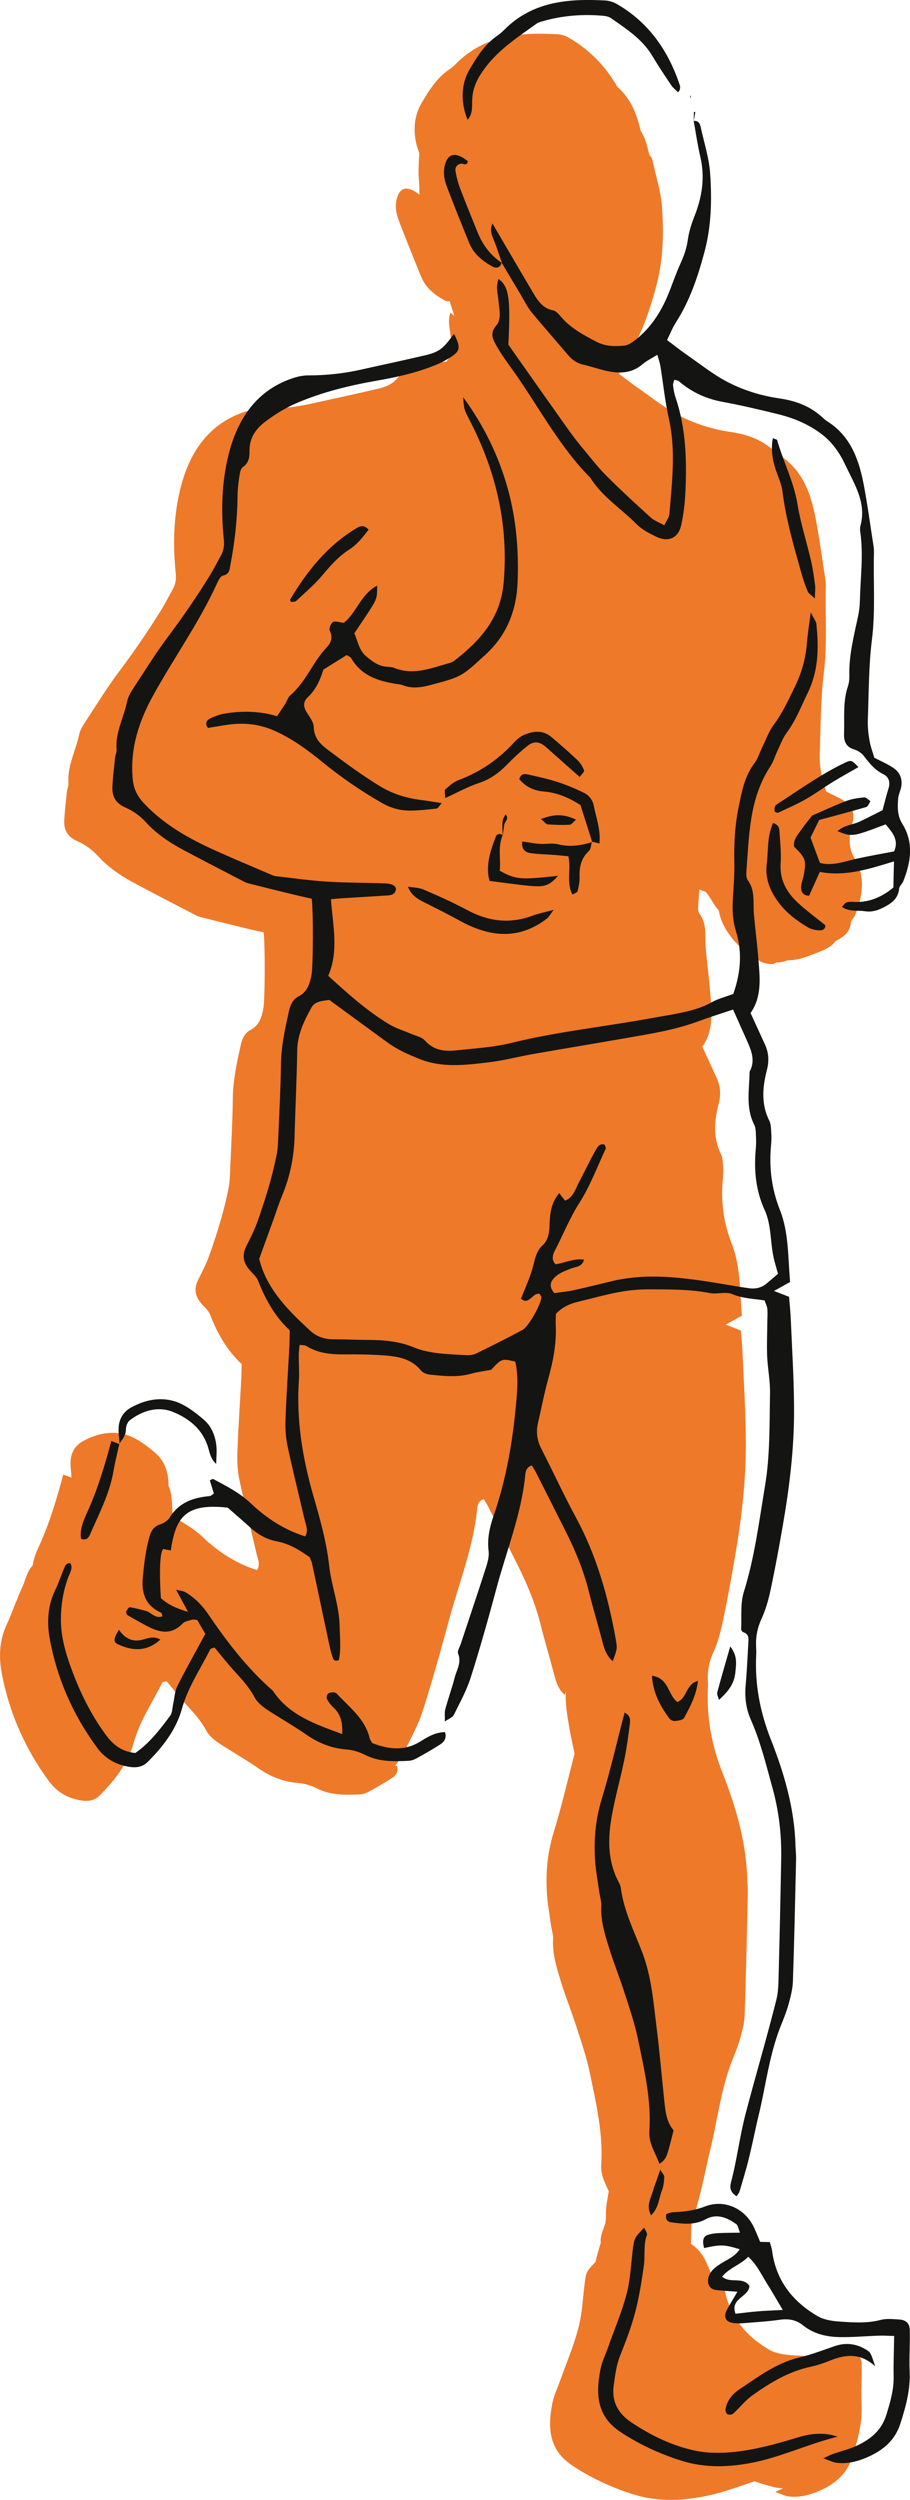 <svg version="1.1" id="图层_1" x="0px" y="0px" width="40.416px" height="111.01px" viewBox="0 0 40.416 111.01" enable-background="new 0 0 40.416 111.01" xml:space="preserve" xmlns:xml="http://www.w3.org/XML/1998/namespace" xmlns="http://www.w3.org/2000/svg" xmlns:xlink="http://www.w3.org/1999/xlink">
  <path fill="#EE7929" d="M38.269,104.96c0.015,0.613-0.031,1.229-0.004,1.84c0.037,0.815-0.172,1.568-0.42,2.333
	c-0.242,0.746-0.777,1.173-1.426,1.462c-0.438,0.194-0.928,0.329-1.43,0.256c-0.141-0.021-0.275-0.093-0.559-0.192
	c0.182-0.083,0.271-0.132,0.35-0.164c-0.184-0.004-0.367-0.032-0.535-0.084c-0.148-0.045-0.459-0.12-0.73-0.231
	c-0.795,0.276-1.582,0.562-2.408,0.706c-1.01,0.175-2.006,0.189-2.996-0.126c-0.764-0.242-1.492-0.559-2.187-0.96
	c-0.187-0.106-0.364-0.221-0.543-0.341c-1.028-0.699-1.062-1.71-0.84-2.781c0.065-0.326,0.222-0.635,0.332-0.953
	c0.278-0.779,0.604-1.547,0.815-2.345c0.164-0.616,0.193-1.271,0.271-1.907c0.069-0.572,0.065-0.59,0.49-1.029
	c0.063-0.291,0.149-0.575,0.235-0.859c-0.035-0.264,0.076-0.482,0.146-0.7c0.019-0.057,0.037-0.114,0.058-0.172
	c0.018-0.132,0.028-0.267,0.024-0.401c-0.004-0.344,0.071-0.673,0.125-1.004c-0.17-0.378-0.367-0.736-0.336-1.178
	c0.094-1.396-0.229-2.745-0.507-4.093c-0.143-0.688-0.375-1.358-0.59-2.028c-0.215-0.671-0.479-1.326-0.688-2
	c-0.188-0.613-0.386-1.229-0.353-1.888c0.013-0.209-0.063-0.422-0.092-0.634c-0.066-0.486-0.158-0.971-0.184-1.459
	c-0.051-0.891,0.031-1.762,0.295-2.631c0.352-1.152,0.629-2.328,0.936-3.525c-0.08-0.393-0.172-0.785-0.238-1.18
	c-0.086-0.521-0.186-1.056-0.147-1.578c-0.016,0.045-0.03,0.093-0.053,0.148c-0.281-0.246-0.377-0.556-0.463-0.881
	c-0.193-0.742-0.416-1.479-0.603-2.222c-0.231-0.931-0.596-1.806-1.022-2.659c-0.429-0.85-0.854-1.701-1.285-2.549
	c-0.065-0.131-0.146-0.256-0.22-0.379c-0.262,0.078-0.28,0.291-0.295,0.439c-0.174,1.727-0.823,3.333-1.268,4.989
	c-0.357,1.333-0.732,2.664-1.15,3.979c-0.184,0.58-0.482,1.125-0.754,1.674c-0.027,0.054-0.082,0.094-0.156,0.139
	c0,0.005,0,0.01-0.002,0.016c-0.072,0.213-0.162,0.443-0.326,0.604c0.031-0.001,0.061-0.005,0.094-0.005
	c0.086,0.303-0.07,0.453-0.248,0.566c-0.336,0.215-0.684,0.412-1.033,0.605c-0.104,0.057-0.23,0.096-0.35,0.102
	c-0.646,0.032-1.305,0.045-1.896-0.252c-0.283-0.144-0.57-0.23-0.869-0.254c-0.662-0.051-1.238-0.288-1.781-0.667
	c-0.58-0.401-1.199-0.745-1.785-1.138c-0.197-0.133-0.396-0.313-0.504-0.516c-0.237-0.442-0.566-0.799-0.898-1.164
	c-0.307-0.336-0.587-0.698-0.872-1.039c-0.087,0.033-0.174,0.039-0.193,0.078c-0.433,0.873-0.99,1.683-1.257,2.643
	c-0.26,0.938-0.849,1.691-1.53,2.369c-0.207,0.206-0.479,0.258-0.771,0.216c-0.607-0.086-1.103-0.363-1.468-0.858
	C1.104,77.64,0.39,76.017,0.068,74.24c-0.131-0.726-0.082-1.468,0.257-2.16c0.147-0.304,0.25-0.627,0.384-0.937
	c0.017-0.039,0.033-0.082,0.055-0.121c0.063-0.196,0.154-0.377,0.242-0.58c0.115-0.266,0.212-0.678,0.409-0.885
	c0.017-0.018,0.028-0.035,0.043-0.052c0.03-0.313,0.168-0.608,0.295-0.89c0.452-1,0.764-2.045,1.057-3.137
	c0.14,0.054,0.246,0.095,0.354,0.136c0.001-0.003,0.001-0.005,0.002-0.009c0.003-0.004,0.007-0.01,0.01-0.015
	c-0.017-0.263-0.065-0.53-0.034-0.786C3.179,64.466,3.36,64.178,3.676,64c0.613-0.343,1.295-0.481,1.947-0.281
	c0.471,0.146,0.904,0.486,1.29,0.814c0.353,0.301,0.528,0.747,0.564,1.221c0.005,0.072,0.003,0.147,0.002,0.222
	c0.172,0.336,0.155,0.784,0.179,1.155c0.005,0.065,0.01,0.144,0.014,0.226c0.472,0.254,0.932,0.52,1.338,0.904
	c0.683,0.652,1.482,1.174,2.408,1.459c0.152-0.258,0.033-0.49-0.023-0.724c-0.258-1.104-0.533-2.207-0.77-3.318
	c-0.08-0.385-0.096-0.793-0.082-1.188c0.039-1.075,0.113-2.147,0.17-3.222c0.012-0.213,0.012-0.429,0.018-0.699
	c-0.639-0.59-1.078-1.354-1.402-2.196c-0.072-0.185-0.252-0.329-0.386-0.487C8.64,57.526,8.611,57.202,8.815,56.8
	c0.181-0.353,0.36-0.71,0.493-1.084c0.344-0.981,0.654-1.974,0.852-2.998c0.039-0.21,0.049-0.427,0.057-0.642
	c0.045-1.105,0.111-2.21,0.123-3.316c0.01-0.808,0.182-1.583,0.355-2.362c0.063-0.286,0.178-0.533,0.439-0.668
	c0.375-0.192,0.475-0.542,0.555-0.901c0.086-0.381,0.088-2.943,0.018-3.428c-0.283-0.064-0.578-0.127-0.871-0.199
	c-0.656-0.16-1.311-0.322-1.963-0.488c-0.088-0.022-0.171-0.069-0.252-0.111c-0.871-0.453-1.743-0.9-2.608-1.363
	c-0.625-0.333-1.207-0.719-1.691-1.256c-0.239-0.265-0.562-0.49-0.89-0.632c-0.443-0.192-0.6-0.503-0.578-0.938
	c0.023-0.426,0.075-0.851,0.12-1.275c0.014-0.122,0.078-0.243,0.067-0.36c-0.063-0.765,0.325-1.43,0.47-2.147
	c0.047-0.231,0.193-0.45,0.328-0.654c0.486-0.744,0.957-1.503,1.49-2.213c0.646-0.86,1.252-1.746,1.818-2.659
	c0.193-0.312,0.359-0.641,0.537-0.962c0.122-0.222,0.145-0.45,0.118-0.708c-0.128-1.262-0.092-2.539,0.214-3.755
	c0.393-1.574,1.234-2.876,2.904-3.411c0.201-0.063,0.418-0.105,0.627-0.104c0.801,0,1.59-0.084,2.371-0.261
	c0.957-0.216,1.918-0.417,2.873-0.643c0.234-0.055,0.484-0.141,0.67-0.286c0.223-0.175,0.383-0.429,0.57-0.65
	c0.043,0.085,0.078,0.16,0.107,0.228c0.082-0.049,0.178-0.09,0.281-0.122c0.072-0.066,0.154-0.122,0.238-0.156
	c0.369-0.15,0.77-0.196,1.168-0.216c0.021-0.034,0.047-0.069,0.078-0.104c0.246-0.28,0.139-0.702,0.105-1.066
	c-0.031-0.331-0.133-0.661-0.002-1.003c0.068,0.047,0.125,0.1,0.178,0.16c-0.07-0.227-0.148-0.45-0.215-0.677
	c-0.078,0.022-0.168,0-0.25-0.045c-0.434-0.243-0.818-0.556-1.012-1.031c-0.34-0.823-0.668-1.651-0.988-2.481
	c-0.133-0.348-0.199-0.709-0.068-1.081c0.123-0.353,0.352-0.446,0.707-0.268c0.1,0.05,0.188,0.122,0.271,0.181
	c-0.004-0.113-0.004-0.227-0.002-0.341c-0.018-0.207-0.035-0.414-0.037-0.622c-0.004-0.295,0.014-0.588,0.035-0.882
	c-0.297-0.715-0.285-1.553,0.066-2.164c0.336-0.584,0.689-1.162,1.266-1.556c0.102-0.069,0.197-0.148,0.283-0.236
	c1.256-1.282,2.852-1.416,4.508-1.324c0.178,0.009,0.367,0.07,0.521,0.159c0.944,0.547,1.639,1.291,2.147,2.175
	c0.621,0.546,0.86,1.214,1.041,1.956c0.104,0.177,0.196,0.362,0.252,0.565c0.008,0.032,0.019,0.065,0.024,0.097
	c0.004,0,0.009,0.001,0.011,0.002c0,0.006-0.002,0.013-0.004,0.021c0.036,0.134,0.073,0.271,0.108,0.413
	c0.07,0.045,0.111,0.123,0.133,0.222c0.146,0.689,0.375,1.374,0.422,2.071c0.078,1.162,0.058,2.329-0.25,3.475
	c-0.293,1.104-0.651,2.174-1.274,3.143c-0.146,0.228-0.246,0.487-0.389,0.778c0.282,0.213,0.54,0.421,0.813,0.609
	c0.678,0.47,1.314,0.994,2.075,1.355c0.675,0.32,1.375,0.521,2.095,0.626c0.729,0.105,1.36,0.341,1.903,0.831
	c0.067,0.063,0.133,0.13,0.211,0.178c1.06,0.657,1.427,1.716,1.642,2.85c0.17,0.896,0.291,1.801,0.43,2.702
	c0.014,0.09,0.02,0.184,0.018,0.276c-0.033,1.286,0.072,2.571-0.088,3.862c-0.146,1.185-0.139,2.391-0.182,3.588
	c-0.012,0.305,0.023,0.615,0.074,0.917c0.047,0.269,0.146,0.527,0.213,0.756c0.313,0.163,0.596,0.282,0.844,0.45
	c0.307,0.208,0.424,0.519,0.338,0.888c-0.033,0.149-0.105,0.293-0.119,0.443c-0.035,0.397-0.049,0.786,0.182,1.157
	c0.521,0.835,0.377,1.698,0.039,2.553c-0.045,0.112-0.17,0.206-0.182,0.315c-0.033,0.34-0.203,0.555-0.49,0.726
	c-0.07,0.042-0.141,0.081-0.209,0.117c-0.146,0.232-0.457,0.375-0.723,0.478c-0.43,0.167-0.916,0.382-1.389,0.365
	c-0.168,0.071-0.34,0.111-0.516,0.098c-0.063,0.073-0.169,0.08-0.271,0.07c-0.148-0.014-0.31-0.047-0.435-0.121
	c-0.504-0.297-0.971-0.64-1.324-1.118c-0.262-0.354-0.45-0.726-0.516-1.142c-0.018-0.021-0.039-0.042-0.057-0.063
	c-0.193-0.231-0.328-0.534-0.525-0.762c-0.1-0.029-0.191-0.067-0.283-0.11c-0.018,0.245-0.033,0.489-0.051,0.733
	c-0.01,0.119-0.004,0.269,0.063,0.357c0.341,0.464,0.229,1,0.273,1.512c0.059,0.67,0.148,1.338,0.201,2.008
	c0.064,0.823,0.162,1.656-0.352,2.379c0.221,0.482,0.424,0.929,0.631,1.374c0.172,0.374,0.205,0.735,0.096,1.155
	c-0.191,0.745-0.266,1.507,0.102,2.245c0.078,0.156,0.078,0.356,0.093,0.537c0.014,0.183,0.008,0.369-0.011,0.553
	c-0.092,0.992,0.023,1.946,0.396,2.885c0.388,0.983,0.354,2.04,0.449,3.196c-0.166,0.094-0.38,0.211-0.716,0.397
	c0.334,0.13,0.484,0.188,0.67,0.26c0.027,0.321,0.063,0.655,0.076,0.99c0.058,1.35,0.146,2.698,0.146,4.048
	c0.006,1.723-0.205,3.432-0.502,5.128c-0.162,0.938-0.332,1.875-0.531,2.805c-0.096,0.448-0.215,0.901-0.406,1.314
	c-0.188,0.405-0.268,0.809-0.248,1.245c0.006,0.123,0.011,0.246,0.004,0.367c-0.061,1.305,0.166,2.528,0.654,3.765
	c0.594,1.505,1.053,3.082,1.094,4.735c0.004,0.184,0.029,0.367,0.025,0.551c-0.041,1.813-0.08,3.625-0.141,5.437
	c-0.01,0.333-0.094,0.668-0.182,0.991c-0.088,0.325-0.213,0.641-0.34,0.954c-0.427,1.06-0.611,2.18-0.837,3.291
	c-0.067,0.331-0.149,0.657-0.225,0.987c-0.13,0.566-0.244,1.138-0.386,1.701c-0.116,0.474-0.26,0.94-0.397,1.406
	c-0.008,0.274-0.017,0.547-0.017,0.821c0,0.008,0,0.017,0,0.024c0.285,0.189,0.523,0.465,0.675,0.81
	c0.086,0.194,0.168,0.39,0.254,0.593c0.137,0.003,0.254,0.006,0.426,0.01c0.033,0.127,0.089,0.264,0.106,0.405
	c0.177,1.313,0.914,2.241,2.023,2.886c0.277,0.16,0.643,0.215,0.971,0.237c0.609,0.041,1.222,0.086,1.83-0.075
	c0.258-0.068,0.549-0.033,0.822-0.016C38.101,104.513,38.263,104.663,38.269,104.96z" class="color c1"/>
  <path fill="#141413" d="M7.586,68.849c-0.155-0.029-0.244-0.045-0.333-0.062c-0.144,0.091-0.188,0.94-0.108,2.177
	c0.3,0.28,0.673,0.456,1.207,0.613c-0.197-0.364-0.335-0.619-0.531-0.983c0.201,0.05,0.312,0.052,0.395,0.099
	c0.435,0.25,0.774,0.605,1.052,1.016c0.83,1.225,1.729,2.389,2.848,3.368c0.725,1.098,1.887,1.483,3.082,1.925
	c0.023-0.488-0.053-0.878-0.398-1.189c-0.111-0.101-0.207-0.227-0.277-0.357c-0.031-0.061-0.006-0.189,0.041-0.24
	c0.053-0.054,0.162-0.066,0.248-0.066c0.053-0.002,0.121,0.033,0.16,0.074c0.557,0.602,1.244,1.105,1.447,1.967
	c0.012,0.058,0.055,0.106,0.111,0.211c0.701,0.272,1.418,0.382,2.15-0.077c0.324-0.205,0.674-0.408,1.086-0.408
	c0.09,0.303-0.068,0.453-0.246,0.567c-0.338,0.215-0.684,0.412-1.033,0.604c-0.105,0.058-0.23,0.097-0.35,0.103
	c-0.646,0.031-1.307,0.045-1.896-0.252c-0.285-0.145-0.57-0.232-0.869-0.254c-0.664-0.052-1.238-0.289-1.781-0.666
	c-0.58-0.403-1.199-0.746-1.785-1.14c-0.197-0.132-0.396-0.312-0.506-0.517c-0.236-0.441-0.564-0.799-0.896-1.161
	c-0.307-0.336-0.588-0.698-0.873-1.041c-0.088,0.034-0.174,0.04-0.193,0.079C8.903,74.11,8.346,74.92,8.08,75.88
	c-0.26,0.938-0.849,1.691-1.529,2.369c-0.207,0.204-0.479,0.257-0.771,0.215c-0.607-0.086-1.103-0.361-1.468-0.857
	c-1.072-1.459-1.786-3.082-2.107-4.858c-0.132-0.726-0.082-1.467,0.255-2.16c0.148-0.303,0.25-0.627,0.386-0.938
	c0.044-0.103,0.068-0.246,0.28-0.237c0.128,0.233-0.033,0.452-0.105,0.651c-0.212,0.586-0.31,1.179-0.316,1.803
	c-0.01,0.885,0.259,1.705,0.565,2.501c0.364,0.942,0.825,1.848,1.432,2.672c0.328,0.446,0.714,0.745,1.309,0.802
	c0.625-0.436,1.095-1.041,1.548-1.656c0.097-0.132,0.093-0.341,0.131-0.516c0.061-0.268,0.067-0.559,0.186-0.795
	c0.382-0.766,0.803-1.508,1.243-2.322c-0.105-0.183-0.24-0.414-0.36-0.619c-0.109-0.008-0.17-0.027-0.22-0.013
	c-0.146,0.046-0.328,0.067-0.425,0.168c-0.534,0.558-1.087,0.388-1.651,0.08c-0.271-0.146-0.538-0.292-0.801-0.449
	c-0.039-0.022-0.075-0.12-0.057-0.159c0.033-0.076,0.114-0.199,0.16-0.191C6,71.403,6.233,71.474,6.466,71.53
	c0.251,0.06,0.427,0.373,0.752,0.24c-0.026-0.066-0.033-0.141-0.067-0.156c-0.68-0.318-0.878-0.844-0.808-1.576
	c0.059-0.615,0.129-1.223,0.299-1.813c0.067-0.234,0.184-0.438,0.456-0.528c0.165-0.056,0.353-0.167,0.44-0.31
	c0.411-0.678,1.054-0.886,1.783-0.953c0.051-0.004,0.096-0.061,0.176-0.112c-0.059-0.189-0.119-0.388-0.178-0.587
	c0.053-0.021,0.123-0.073,0.156-0.055c0.586,0.315,1.172,0.607,1.674,1.086c0.684,0.65,1.482,1.172,2.406,1.459
	c0.154-0.26,0.033-0.49-0.021-0.725c-0.258-1.105-0.535-2.208-0.77-3.318c-0.08-0.385-0.098-0.793-0.082-1.188
	c0.039-1.074,0.113-2.147,0.17-3.222c0.01-0.213,0.01-0.428,0.016-0.697c-0.639-0.592-1.076-1.356-1.402-2.198
	c-0.07-0.185-0.25-0.329-0.385-0.487c-0.305-0.359-0.332-0.684-0.127-1.084c0.18-0.354,0.359-0.711,0.49-1.084
	c0.344-0.981,0.656-1.974,0.852-2.999c0.041-0.209,0.049-0.427,0.059-0.641c0.045-1.106,0.109-2.211,0.123-3.316
	c0.01-0.808,0.182-1.583,0.354-2.362c0.063-0.286,0.18-0.533,0.441-0.667c0.375-0.192,0.477-0.542,0.555-0.901
	c0.086-0.382,0.088-2.944,0.016-3.429c-0.281-0.063-0.576-0.127-0.871-0.199c-0.654-0.159-1.309-0.321-1.963-0.488
	c-0.088-0.021-0.17-0.068-0.252-0.111c-0.869-0.453-1.743-0.9-2.608-1.363c-0.623-0.334-1.206-0.719-1.69-1.256
	c-0.24-0.265-0.563-0.49-0.891-0.631c-0.442-0.192-0.6-0.504-0.576-0.939c0.021-0.426,0.073-0.85,0.118-1.275
	c0.013-0.122,0.078-0.243,0.068-0.36c-0.064-0.765,0.324-1.43,0.47-2.147c0.046-0.231,0.193-0.451,0.326-0.654
	c0.487-0.744,0.957-1.503,1.491-2.213c0.646-0.861,1.252-1.745,1.819-2.659c0.193-0.312,0.359-0.641,0.537-0.963
	c0.121-0.222,0.143-0.449,0.117-0.708c-0.127-1.262-0.092-2.538,0.213-3.755c0.395-1.574,1.236-2.877,2.906-3.411
	c0.199-0.064,0.418-0.105,0.625-0.105c0.801,0,1.59-0.084,2.373-0.261c0.957-0.216,1.918-0.417,2.871-0.643
	c0.236-0.055,0.486-0.14,0.67-0.286c0.225-0.175,0.385-0.429,0.57-0.649c0.287,0.564,0.283,0.737-0.096,0.992
	c-0.252,0.169-0.527,0.31-0.811,0.42c-0.801,0.317-1.639,0.505-2.488,0.654c-1.24,0.217-2.459,0.51-3.625,1.014
	c-0.484,0.211-0.918,0.479-1.34,0.793c-0.445,0.333-0.727,0.729-0.725,1.31c0.002,0.27-0.02,0.542-0.299,0.729
	c-0.1,0.067-0.129,0.269-0.152,0.415c-0.043,0.273-0.076,0.549-0.08,0.825c-0.008,1.047-0.123,2.083-0.32,3.111
	c-0.039,0.208-0.035,0.401-0.33,0.467c-0.127,0.029-0.227,0.271-0.303,0.434c-0.792,1.704-1.884,3.235-2.789,4.873
	c-0.63,1.139-1.035,2.354-0.917,3.699c0.04,0.455,0.196,0.785,0.518,1.123c0.889,0.936,1.976,1.548,3.129,2.068
	c0.809,0.366,1.631,0.708,2.447,1.059c0.084,0.035,0.17,0.081,0.258,0.09c0.764,0.087,1.523,0.195,2.287,0.243
	c0.859,0.054,1.721,0.046,2.58,0.078c0.34,0.013,0.512,0.14,0.467,0.302c-0.064,0.229-0.264,0.226-0.443,0.238
	c-0.645,0.043-1.287,0.079-1.93,0.119c-0.148,0.009-0.297,0.027-0.506,0.045c0.078,1.157,0.361,2.285-0.121,3.4
	c0.865,0.788,1.725,1.566,2.725,2.163c0.285,0.171,0.617,0.267,0.926,0.401c0.223,0.098,0.506,0.151,0.654,0.319
	c0.404,0.455,0.908,0.48,1.436,0.423c0.793-0.087,1.602-0.133,2.372-0.322c2.094-0.516,4.233-0.731,6.346-1.123
	c0.332-0.062,0.666-0.11,0.998-0.177c0.54-0.109,1.074-0.228,1.566-0.506c0.287-0.163,0.623-0.244,0.965-0.373
	c0.326-0.913,0.412-1.845,0.121-2.783c-0.149-0.483-0.168-0.96-0.137-1.455c0.035-0.551,0.076-1.104,0.063-1.654
	c-0.016-0.802,0.027-1.591,0.187-2.381c0.142-0.695,0.261-1.382,0.705-1.971c0.164-0.216,0.24-0.496,0.363-0.744
	c0.161-0.33,0.288-0.688,0.506-0.979c0.387-0.522,0.647-1.099,0.931-1.678c0.303-0.625,0.479-1.254,0.532-1.937
	c0.031-0.396,0.097-0.788,0.17-1.359c0.138,0.275,0.238,0.39,0.252,0.513c0.104,1.046,0.104,2.056-0.385,3.058
	c-0.295,0.603-0.529,1.227-0.937,1.775c-0.18,0.243-0.283,0.542-0.416,0.819c-0.104,0.222-0.174,0.466-0.307,0.669
	c-0.943,1.434-0.943,3.079-1.066,4.697c-0.008,0.118-0.002,0.268,0.063,0.356c0.34,0.465,0.229,1,0.272,1.512
	c0.06,0.67,0.148,1.338,0.201,2.008c0.066,0.824,0.162,1.656-0.35,2.38c0.221,0.482,0.424,0.928,0.629,1.373
	c0.174,0.374,0.207,0.735,0.098,1.156c-0.19,0.745-0.268,1.507,0.103,2.245c0.078,0.155,0.078,0.356,0.09,0.538
	c0.015,0.183,0.009,0.369-0.008,0.552c-0.095,0.993,0.022,1.947,0.394,2.886c0.389,0.982,0.354,2.04,0.45,3.196
	c-0.168,0.093-0.381,0.212-0.715,0.397c0.334,0.13,0.483,0.188,0.67,0.26c0.024,0.322,0.063,0.655,0.076,0.99
	c0.058,1.349,0.144,2.699,0.146,4.048c0.004,1.724-0.207,3.433-0.502,5.129c-0.162,0.938-0.334,1.874-0.531,2.806
	c-0.096,0.447-0.217,0.9-0.407,1.313c-0.188,0.405-0.267,0.81-0.246,1.245c0.006,0.123,0.01,0.246,0.004,0.369
	c-0.063,1.304,0.166,2.525,0.653,3.763c0.595,1.505,1.054,3.083,1.093,4.735c0.006,0.184,0.03,0.367,0.026,0.551
	c-0.041,1.813-0.08,3.625-0.141,5.438c-0.01,0.331-0.094,0.666-0.182,0.99c-0.088,0.325-0.213,0.641-0.34,0.954
	c-0.428,1.06-0.611,2.181-0.838,3.29c-0.066,0.331-0.148,0.659-0.224,0.988c-0.129,0.566-0.243,1.138-0.385,1.703
	c-0.117,0.475-0.263,0.942-0.399,1.41c-0.025,0.082-0.089,0.15-0.132,0.219c-0.297-0.18-0.307-0.406-0.254-0.603
	c0.269-1.008,0.386-2.045,0.652-3.059c0.442-1.691,0.942-3.367,1.366-5.063c0.074-0.294,0.09-0.607,0.097-0.912
	c0.047-1.783,0.086-3.563,0.118-5.347c0.021-1.081-0.104-2.142-0.397-3.188c-0.278-1.004-0.524-2.021-0.946-2.979
	c-0.218-0.488-0.283-0.997-0.236-1.531c0.055-0.611,0.082-1.226,0.117-1.839c0.012-0.211,0.057-0.438-0.229-0.53
	c-0.041-0.013-0.09-0.093-0.088-0.14c0.026-0.549-0.039-1.131,0.119-1.642c0.479-1.534,0.676-3.116,0.938-4.689
	c0.232-1.373,0.199-2.755,0.226-4.136c0.01-0.55-0.104-1.101-0.128-1.652c-0.02-0.52,0.005-1.041,0.009-1.562
	c0.002-0.182,0.019-0.367-0.002-0.547c-0.013-0.117-0.076-0.229-0.121-0.362c-0.485-0.075-0.97-0.083-1.437-0.28
	c-0.287-0.122-0.674,0.016-1-0.047c-0.883-0.172-1.773-0.16-2.662-0.165c-0.457-0.003-0.92,0.04-1.369,0.123
	c-0.604,0.111-1.193,0.281-1.791,0.423c-0.361,0.086-0.699,0.219-1.008,0.541c-0.002,0.141-0.017,0.322-0.008,0.504
	c0.041,0.84-0.127,1.646-0.351,2.451c-0.17,0.62-0.287,1.254-0.435,1.88c-0.098,0.406-0.045,0.784,0.146,1.158
	c0.518,1.011,0.992,2.045,1.533,3.044c0.92,1.696,1.434,3.52,1.77,5.402c0.08,0.447,0.064,0.449-0.133,0.986
	c-0.281-0.246-0.377-0.556-0.461-0.881c-0.193-0.742-0.416-1.478-0.602-2.222c-0.232-0.931-0.596-1.808-1.023-2.659
	c-0.43-0.85-0.857-1.701-1.287-2.55c-0.064-0.131-0.145-0.255-0.217-0.379c-0.262,0.079-0.281,0.291-0.295,0.44
	c-0.174,1.728-0.826,3.332-1.27,4.989c-0.357,1.333-0.73,2.664-1.148,3.979c-0.184,0.58-0.484,1.125-0.756,1.674
	c-0.051,0.105-0.211,0.158-0.396,0.288c0.006-0.253-0.02-0.406,0.018-0.542c0.129-0.473,0.297-0.938,0.42-1.412
	c0.09-0.346,0.313-0.667,0.15-1.063c-0.045-0.109,0.072-0.285,0.119-0.429c0.375-1.136,0.76-2.271,1.125-3.409
	c0.072-0.229,0.141-0.486,0.111-0.719c-0.066-0.539,0.043-1.039,0.215-1.536c0.578-1.665,0.865-3.388,1.018-5.137
	c0.053-0.58,0.082-1.164-0.049-1.735c-0.6-0.14-0.6-0.14-1.07,0.364c-0.305,0.058-0.608,0.094-0.901,0.176
	c-0.609,0.17-1.221,0.099-1.83,0.038c-0.141-0.014-0.311-0.089-0.396-0.193c-0.434-0.528-1.039-0.617-1.652-0.662
	c-0.582-0.041-1.168-0.049-1.752-0.043c-0.592,0.004-1.164-0.051-1.682-0.375c-0.068-0.043-0.172-0.029-0.295-0.047
	c-0.016,0.168-0.037,0.313-0.037,0.459c-0.002,0.369,0.029,0.739,0.006,1.106c-0.119,1.739,0.152,3.423,0.629,5.092
	c0.297,1.029,0.596,2.073,0.713,3.132c0.102,0.915,0.449,1.778,0.467,2.703c0.01,0.514,0.07,1.024-0.035,1.506
	c-0.242,0.086-0.254-0.07-0.289-0.171c-0.051-0.144-0.09-0.294-0.121-0.444c-0.262-1.229-0.52-2.459-0.783-3.688
	c-0.02-0.088-0.066-0.17-0.102-0.266c-0.449-0.319-0.908-0.604-1.475-0.709c-0.459-0.084-0.855-0.324-1.203-0.644
	c-0.316-0.29-0.645-0.569-0.965-0.85C8.303,66.756,7.807,67.3,7.586,68.849z M32.558,44.829c-0.588,0.198-1.08,0.352-1.563,0.53
	c-1.044,0.384-2.137,0.554-3.227,0.744c-1.358,0.237-2.721,0.462-4.082,0.7c-0.666,0.117-1.319,0.292-1.987,0.371
	c-1.033,0.122-2.068,0.257-3.088-0.157c-0.488-0.197-0.961-0.406-1.385-0.713c-0.867-0.63-1.729-1.265-2.6-1.902
	c-0.295,0.047-0.633,0.044-0.801,0.352c-0.322,0.589-0.615,1.185-0.625,1.892c-0.018,1.29-0.086,2.578-0.119,3.867
	c-0.025,0.898-0.211,1.756-0.553,2.585c-0.141,0.34-0.252,0.693-0.377,1.039c-0.207,0.573-0.414,1.146-0.639,1.766
	c0.326,1.331,1.281,2.286,2.283,3.204c0.275,0.252,0.625,0.369,1.014,0.367c0.492-0.005,0.984,0.026,1.475,0.026
	c0.709,0.001,1.4,0.047,2.074,0.324c0.742,0.305,1.551,0.304,2.342,0.354c0.148,0.009,0.318-0.009,0.447-0.073
	c0.688-0.336,1.375-0.68,2.051-1.043c0.275-0.146,0.809-1.1,0.846-1.441c0.004-0.053-0.049-0.108-0.072-0.162
	c-0.311-0.088-0.479,0.534-0.832,0.211c0.188-0.488,0.398-0.928,0.523-1.391c0.098-0.358,0.145-0.714,0.439-0.984
	c0.215-0.197,0.276-0.47,0.297-0.753c0.012-0.183,0.014-0.368,0.035-0.551c0.039-0.356,0.137-0.689,0.403-1.008
	c0.111,0.143,0.183,0.235,0.259,0.332c0.354-0.134,0.446-0.477,0.598-0.772c0.254-0.491,0.494-0.988,0.762-1.471
	c0.076-0.138,0.18-0.324,0.408-0.234c0.014,0.068,0.055,0.141,0.033,0.184c-0.377,0.802-0.689,1.647-1.162,2.389
	c-0.437,0.68-0.723,1.42-1.092,2.124c-0.093,0.173-0.166,0.406,0.032,0.607c0.408-0.061,0.802-0.267,1.265-0.208
	c-0.086,0.332-0.377,0.314-0.574,0.394c-0.289,0.115-0.578,0.212-0.787,0.456c-0.16,0.188-0.174,0.383,0.039,0.637
	c0.258-0.038,0.557-0.063,0.85-0.126c0.568-0.123,1.135-0.264,1.701-0.402c1.373-0.332,2.744-0.207,4.116-0.006
	c0.666,0.098,1.323,0.227,1.989,0.319c0.279,0.039,0.554-0.021,0.777-0.213c0.184-0.155,0.367-0.312,0.502-0.429
	c-0.074-0.27-0.135-0.469-0.184-0.67c-0.166-0.715-0.098-1.478-0.408-2.16c-0.396-0.865-0.479-1.766-0.396-2.697
	c0.017-0.183,0.021-0.369,0.011-0.553c-0.011-0.182,0-0.385-0.078-0.539c-0.39-0.762-0.215-1.564-0.207-2.356
	c0.271-0.493,0.078-0.945-0.125-1.396C32.978,45.772,32.792,45.354,32.558,44.829z M30.808,5.367
	c0.098,0.539,0.174,1.081,0.299,1.614c0.209,0.901,0.076,1.755-0.256,2.601c-0.133,0.339-0.25,0.695-0.301,1.053
	c-0.051,0.372-0.164,0.708-0.318,1.045c-0.178,0.388-0.32,0.791-0.474,1.189c-0.332,0.873-0.801,1.652-1.547,2.233
	c-0.142,0.109-0.31,0.227-0.476,0.244c-0.426,0.045-0.85,0.038-1.252-0.173c-0.571-0.299-1.137-0.599-1.563-1.1
	c-0.101-0.114-0.217-0.264-0.346-0.288c-0.525-0.099-0.734-0.512-0.968-0.905c-0.58-0.979-1.151-1.96-1.735-2.956
	c-0.14,0.312-0.011,0.558,0.092,0.816c0.121,0.31,0.224,0.627,0.332,0.942l-0.021-0.027c0.283,0.474,0.563,0.949,0.847,1.422
	c0.157,0.263,0.293,0.546,0.483,0.781c0.525,0.642,1.078,1.261,1.613,1.894c0.184,0.218,0.393,0.375,0.68,0.44
	c0.39,0.088,0.769,0.228,1.158,0.302c0.527,0.1,1.037,0.062,1.478-0.317c0.178-0.153,0.397-0.257,0.661-0.422
	c0.058,0.205,0.109,0.343,0.134,0.485c0.127,0.788,0.207,1.585,0.381,2.362c0.313,1.41,0.136,2.812,0.022,4.218
	c-0.014,0.157-0.135,0.306-0.227,0.508c-0.244-0.137-0.455-0.21-0.605-0.348c-0.657-0.597-1.313-1.2-1.94-1.825
	c-0.351-0.345-0.651-0.735-0.967-1.112c-0.234-0.282-0.468-0.57-0.681-0.868c-0.766-1.075-1.524-2.156-2.287-3.235
	c-0.157-0.224-0.315-0.447-0.446-0.636c0.104-2.056,0.026-2.589-0.437-2.914c-0.131,0.342-0.029,0.672,0.002,1.003
	c0.033,0.363,0.142,0.785-0.104,1.065c-0.276,0.316-0.168,0.57-0.026,0.831c0.19,0.35,0.424,0.678,0.657,1.001
	c1.188,1.638,2.106,3.468,3.547,4.924c0.533,0.852,1.388,1.384,2.076,2.08c0.231,0.233,0.552,0.393,0.854,0.539
	c0.545,0.264,0.988,0.059,1.113-0.535c0.102-0.479,0.16-0.971,0.182-1.46c0.064-1.416,0.023-2.824-0.438-4.188
	c-0.061-0.173-0.09-0.358-0.111-0.54c-0.01-0.077,0.033-0.161,0.053-0.242c0.08,0.021,0.152,0.017,0.193,0.051
	c0.571,0.493,1.223,0.793,1.971,0.93c0.813,0.148,1.617,0.34,2.418,0.536c0.686,0.167,1.322,0.423,1.912,0.854
	c0.522,0.382,0.854,0.874,1.11,1.421c0.4,0.847,0.945,1.671,0.664,2.692c-0.021,0.086-0.021,0.186-0.006,0.276
	c0.147,1.012,0.006,2.023-0.017,3.035c-0.006,0.214-0.026,0.43-0.069,0.639c-0.185,0.898-0.429,1.788-0.399,2.718
	c0.004,0.151-0.017,0.312-0.063,0.454c-0.234,0.688-0.147,1.399-0.173,2.103c-0.012,0.334,0.08,0.593,0.451,0.704
	c0.164,0.049,0.338,0.164,0.439,0.3c0.24,0.321,0.484,0.616,0.859,0.8c0.244,0.121,0.311,0.355,0.225,0.631
	c-0.098,0.319-0.176,0.644-0.264,0.966c-0.346,0.173-0.672,0.343-1.004,0.501c-0.313,0.15-0.697,0.153-0.998,0.431
	c0.656,0.258,0.656,0.258,2.141-0.304c0.279,0.345,0.604,0.674,0.375,1.201c-0.566,0.109-1.107,0.202-1.643,0.32
	c-0.563,0.125-1.111,0.345-1.654,0.189c-0.146-0.395-0.271-0.73-0.416-1.122c0.115-0.235,0.262-0.53,0.385-0.782
	c0.73-0.198,1.412-0.375,2.088-0.574c0.082-0.025,0.129-0.17,0.191-0.259c-0.094-0.061-0.193-0.179-0.281-0.171
	c-0.27,0.026-0.549,0.066-0.803,0.163c-0.541,0.208-1.066,0.454-1.51,0.647c-0.203,0.263-0.357,0.45-0.496,0.649
	c-0.152,0.223-0.355,0.431-0.301,0.733c0.512,0.5,0.551,0.615,0.422,1.275c-0.035,0.179-0.111,0.356-0.113,0.534
	c-0.002,0.188,0.078,0.361,0.354,0.369c0.15-0.335,0.308-0.684,0.476-1.06c1.151,0.219,2.198-0.136,3.295-0.466
	c-0.013,0.451-0.021,0.829-0.026,1.159c-0.563,0.467-1.15,0.687-1.83,0.636c-0.093-0.007-0.191,0.002-0.273,0.037
	c-0.063,0.028-0.105,0.107-0.182,0.191c0.34,0.226,0.688,0.138,1.01,0.189c0.389,0.062,0.715-0.087,1.041-0.283
	c0.285-0.17,0.457-0.386,0.49-0.726c0.01-0.11,0.137-0.203,0.18-0.315c0.34-0.855,0.479-1.718-0.037-2.553
	c-0.232-0.371-0.219-0.759-0.184-1.157c0.016-0.15,0.088-0.294,0.123-0.443c0.082-0.369-0.033-0.681-0.341-0.888
	c-0.247-0.169-0.53-0.288-0.844-0.451c-0.065-0.228-0.166-0.487-0.213-0.755c-0.052-0.301-0.086-0.612-0.076-0.917
	c0.045-1.197,0.035-2.402,0.185-3.587c0.157-1.292,0.053-2.575,0.088-3.862c0.002-0.092-0.004-0.185-0.019-0.276
	c-0.142-0.901-0.26-1.806-0.43-2.702c-0.216-1.134-0.584-2.193-1.642-2.85c-0.078-0.048-0.145-0.115-0.213-0.177
	c-0.541-0.491-1.176-0.726-1.902-0.831c-0.719-0.105-1.422-0.307-2.096-0.627c-0.76-0.36-1.395-0.885-2.074-1.354
	c-0.272-0.189-0.529-0.397-0.813-0.61c0.143-0.292,0.242-0.55,0.389-0.778c0.623-0.969,0.981-2.04,1.274-3.143
	c0.308-1.146,0.33-2.313,0.25-3.476c-0.047-0.696-0.274-1.381-0.422-2.07c-0.035-0.164-0.115-0.282-0.31-0.264L30.808,5.367z
	 M15.605,29.238c0.447,0.767,1.189,1.004,1.994,1.132c0.09,0.014,0.188,0.018,0.271,0.051c0.422,0.169,0.832,0.109,1.26-0.004
	c1.4-0.371,1.383-0.385,2.432-1.347c0.972-0.891,1.388-2.001,1.429-3.274c0.047-1.383-0.064-2.748-0.439-4.096
	c-0.409-1.468-1.059-2.8-1.982-4.064c0.039,0.553,0.043,0.551,0.307,1.062c1.162,2.259,1.719,4.63,1.49,7.191
	c-0.139,1.563-1.047,2.565-2.188,3.452c-0.072,0.055-0.164,0.088-0.252,0.112c-0.793,0.223-1.576,0.547-2.42,0.205
	c-0.111-0.044-0.24-0.041-0.363-0.054c-0.354-0.038-0.615-0.232-0.879-0.458c-0.33-0.282-0.371-0.677-0.529-1.024
	c0.242-0.363,0.469-0.69,0.684-1.025c0.318-0.496,0.332-0.552,0.332-1.092c-0.732,0.38-0.928,1.227-1.482,1.652
	c-0.205-0.021-0.387-0.095-0.482-0.035c-0.094,0.06-0.186,0.291-0.143,0.382c0.145,0.304,0.066,0.532-0.141,0.75
	c-0.613,0.645-0.914,1.529-1.607,2.118c-0.109,0.093-0.152,0.263-0.234,0.393c-0.111,0.175-0.229,0.346-0.357,0.539
	c-0.791-0.236-1.555-0.241-2.316-0.119c-0.234,0.039-0.471,0.125-0.684,0.236c-0.121,0.063-0.227,0.212-0.068,0.404
	c0.338-0.054,0.693-0.124,1.049-0.163c0.684-0.074,1.33,0.021,1.969,0.316c0.734,0.34,1.373,0.8,1.994,1.306
	c0.855,0.699,1.76,1.33,2.723,1.878c0.385,0.219,0.793,0.335,1.229,0.333c0.396,0,0.795-0.046,1.189-0.09
	c0.061-0.007,0.109-0.11,0.229-0.241c-0.342-0.053-0.604-0.101-0.865-0.132c-0.676-0.082-1.297-0.263-1.896-0.63
	c-0.736-0.451-1.428-0.953-2.113-1.468c-0.393-0.292-0.797-0.559-0.811-1.149c-0.004-0.221-0.186-0.448-0.314-0.655
	c-0.154-0.244-0.16-0.474,0.045-0.665c0.373-0.347,0.561-0.793,0.697-1.231c0.365-0.229,0.695-0.435,1.037-0.647
	C15.461,29.132,15.566,29.167,15.605,29.238z M32.751,101.767c-0.367-0.029-0.662-0.043-0.955-0.078
	c-0.271-0.031-0.402-0.268-0.334-0.543c0.072-0.297,0.293-0.459,0.525-0.611c0.299-0.196,0.652-0.32,0.865-0.655
	c-0.679-0.21-0.843-0.215-1.582-0.052c-0.086-0.336-0.043-0.516,0.168-0.587c0.143-0.046,0.299-0.068,0.449-0.076
	c0.301-0.017,0.602-0.015,0.977-0.021c-0.07-0.175-0.084-0.319-0.158-0.375c-0.414-0.297-0.865-0.492-1.367-0.22
	c-0.494,0.269-1.01,0.206-1.527,0.134c-0.158-0.022-0.279-0.111-0.217-0.371c0.081-0.021,0.188-0.072,0.297-0.076
	c0.488-0.017,0.959-0.078,1.43-0.26c0.878-0.334,1.806,0.114,2.187,0.983c0.087,0.194,0.166,0.392,0.252,0.593
	c0.138,0.004,0.257,0.006,0.429,0.01c0.033,0.127,0.088,0.265,0.104,0.406c0.179,1.313,0.916,2.242,2.024,2.885
	c0.277,0.162,0.642,0.217,0.972,0.238c0.606,0.041,1.219,0.087,1.828-0.074c0.26-0.068,0.549-0.033,0.823-0.017
	c0.297,0.019,0.457,0.167,0.465,0.466c0.015,0.613-0.032,1.229-0.006,1.84c0.039,0.814-0.17,1.568-0.418,2.334
	c-0.241,0.744-0.778,1.172-1.428,1.461c-0.436,0.194-0.928,0.33-1.43,0.256c-0.139-0.021-0.273-0.092-0.557-0.193
	c0.223-0.104,0.311-0.153,0.404-0.186c0.375-0.131,0.77-0.222,1.125-0.394c0.59-0.285,1.063-0.672,1.272-1.36
	c0.172-0.563,0.334-1.107,0.321-1.701c-0.012-0.578,0.015-1.157,0.023-1.793c-0.266-0.004-0.465-0.02-0.666-0.013
	c-0.582,0.019-1.162,0.073-1.742,0.065c-0.59-0.01-1.162-0.139-1.637-0.521c-0.311-0.25-0.643-0.305-1.031-0.25
	c-0.545,0.078-1.096,0.108-1.645,0.154c-0.121,0.01-0.244,0.006-0.367-0.003c-0.367-0.028-0.51-0.238-0.357-0.554
	C32.401,102.343,32.563,102.092,32.751,101.767z M34.765,102.575c-0.289-0.487-0.5-0.855-0.727-1.215
	c-0.236-0.377-0.422-0.797-0.807-1.146c-0.353,0.365-0.847,0.491-1.158,0.884c0.371,0.322,0.902-0.021,1.211,0.403
	c-0.01,0.5-0.877,0.551-0.617,1.243c0.316-0.035,0.643-0.079,0.971-0.105C33.964,102.61,34.292,102.601,34.765,102.575z
	 M26.722,79.899c-0.267,0.871-0.347,1.742-0.298,2.634c0.027,0.487,0.119,0.973,0.187,1.458c0.027,0.212,0.104,0.425,0.094,0.634
	c-0.035,0.66,0.158,1.276,0.35,1.888c0.209,0.674,0.475,1.329,0.689,2c0.215,0.67,0.447,1.34,0.588,2.027
	c0.279,1.35,0.6,2.698,0.508,4.094c-0.037,0.551,0.275,0.971,0.449,1.457c0.316-0.24,0.316-0.24,0.627-1.494
	c-0.305-0.35-0.359-0.809-0.408-1.267c-0.117-1.099-0.209-2.198-0.346-3.293c-0.141-1.122-0.225-2.256-0.635-3.333
	c-0.359-0.941-0.824-1.852-0.955-2.872c-0.01-0.089-0.053-0.177-0.096-0.258c-0.566-1.075-0.466-2.196-0.23-3.322
	c0.148-0.72,0.346-1.431,0.49-2.151c0.104-0.51,0.172-1.027,0.236-1.545c0.021-0.172,0.041-0.371-0.232-0.507
	C27.396,77.36,27.104,78.644,26.722,79.899z M35.491,108.22c-0.82,0.246-1.654,0.489-2.5,0.612c-0.688,0.101-1.426,0.135-2.1-0.005
	c-1.021-0.212-1.977-0.674-2.848-1.258c-0.564-0.377-0.887-0.891-0.787-1.631c0.063-0.459,0.115-0.905,0.289-1.342
	c0.248-0.625,0.494-1.26,0.664-1.91c0.178-0.68,0.289-1.379,0.387-2.078c0.062-0.45-0.031-0.918,0.137-1.364
	c0.027-0.076-0.069-0.197-0.121-0.324c-0.454,0.472-0.446,0.474-0.518,1.06c-0.076,0.639-0.104,1.291-0.27,1.907
	c-0.213,0.798-0.539,1.565-0.816,2.345c-0.111,0.317-0.268,0.625-0.334,0.953c-0.217,1.069-0.189,2.082,0.842,2.78
	c0.176,0.12,0.357,0.233,0.543,0.341c0.693,0.4,1.422,0.717,2.188,0.959c0.99,0.314,1.986,0.303,2.994,0.125
	c1.359-0.236,2.605-0.853,3.961-1.188C36.632,108.007,36.069,108.047,35.491,108.22z M30.192,3.981
	c0.01-0.059,0.024-0.125,0.008-0.177c-0.508-1.535-1.372-2.796-2.797-3.622c-0.151-0.089-0.344-0.15-0.52-0.16
	c-1.656-0.091-3.254,0.042-4.51,1.324c-0.084,0.087-0.182,0.167-0.281,0.235c-0.576,0.394-0.93,0.972-1.266,1.556
	C20.472,3.753,20.46,4.6,20.769,5.32c0.235-0.271,0.192-0.587,0.203-0.878c0.012-0.481,0.19-0.882,0.461-1.273
	c0.621-0.911,1.524-1.491,2.395-2.117C23.899,1,23.993,0.974,24.081,0.948c0.895-0.259,1.805-0.33,2.729-0.245
	c0.117,0.011,0.248,0.046,0.34,0.112c0.677,0.477,1.377,0.923,1.816,1.661c0.268,0.447,0.557,0.881,0.848,1.313
	c0.078,0.115,0.195,0.204,0.305,0.315C30.163,4.034,30.188,4.009,30.192,3.981z M38.472,104.341
	c-0.441-0.271-0.908-0.33-1.404-0.158c-0.52,0.178-1.037,0.379-1.569,0.504c-1.015,0.238-1.817,0.852-2.653,1.41
	c-0.306,0.205-0.554,0.488-0.623,0.875c-0.015,0.072,0.026,0.197,0.082,0.231c0.063,0.037,0.2,0.03,0.252-0.017
	c0.293-0.265,0.536-0.588,0.854-0.815c0.797-0.571,1.633-1.071,2.612-1.278c0.297-0.063,0.588-0.169,0.873-0.281
	c0.683-0.273,1.338-0.322,1.972,0.265C38.679,104.49,38.665,104.459,38.472,104.341z M34.511,21.027
	c0.094,0.258,0.207,0.519,0.24,0.788c0.156,1.255,0.51,2.462,0.852,3.672c0.074,0.265,0.164,0.527,0.271,0.78
	c0.039,0.089,0.147,0.148,0.317,0.31c0.006-0.279,0.027-0.43,0.011-0.576c-0.048-0.364-0.097-0.73-0.179-1.087
	c-0.192-0.836-0.463-1.659-0.6-2.504c-0.162-1.009-0.635-1.908-0.91-2.874c-0.004-0.017-0.051-0.022-0.188-0.079
	C34.216,20.034,34.331,20.532,34.511,21.027z M18.961,40.128c0.492,0.249,0.986,0.496,1.469,0.762
	c1.311,0.72,2.602,0.868,3.865-0.104c0.076-0.059,0.123-0.157,0.297-0.385c-0.438,0.12-0.702,0.171-0.952,0.264
	c-1.017,0.38-1.974,0.244-2.914-0.265c-0.62-0.334-1.267-0.621-1.913-0.898c-0.213-0.091-0.465-0.089-0.697-0.129
	C18.297,39.828,18.639,39.964,18.961,40.128z M25.94,34.213c-0.063-0.165-0.16-0.333-0.287-0.453
	c-0.379-0.357-0.77-0.701-1.168-1.034c-0.373-0.313-0.797-0.271-1.205-0.093c-0.165,0.07-0.319,0.192-0.44,0.325
	c-0.688,0.762-1.51,1.322-2.475,1.684c-0.221,0.082-0.412,0.254-0.59,0.416c-0.051,0.046-0.004,0.2,0,0.381
	c0.549-0.25,1.003-0.507,1.49-0.666c0.486-0.16,0.867-0.433,1.219-0.786c0.302-0.304,0.611-0.605,0.947-0.868
	c0.297-0.23,0.537-0.19,0.826,0.063c0.48,0.424,0.961,0.851,1.49,1.321C25.834,34.379,25.963,34.268,25.94,34.213z M34.054,38.366
	c-0.082,0.657,0.15,1.199,0.525,1.706c0.354,0.478,0.82,0.821,1.322,1.118c0.127,0.074,0.287,0.107,0.436,0.121
	s0.311-0.004,0.322-0.223c-0.4-0.324-0.82-0.63-1.201-0.979c-0.516-0.471-0.838-1.032-0.787-1.777
	c0.031-0.455-0.021-0.917-0.051-1.375c-0.008-0.144,0-0.313-0.285-0.413C34.065,37.145,34.126,37.765,34.054,38.366z M22.295,11.682
	c-0.496-0.334-0.846-0.785-1.071-1.336c-0.265-0.654-0.534-1.308-0.784-1.967c-0.098-0.256-0.168-0.526-0.211-0.795
	c-0.021-0.156,0.076-0.294,0.26-0.317c0.096-0.013,0.233,0.131,0.292-0.109c-0.09-0.061-0.182-0.138-0.285-0.19
	c-0.355-0.178-0.586-0.085-0.709,0.268c-0.129,0.372-0.063,0.733,0.07,1.081c0.32,0.831,0.646,1.658,0.986,2.481
	c0.195,0.475,0.58,0.788,1.015,1.031c0.162,0.091,0.363,0.091,0.42-0.172L22.295,11.682z M5.299,64.115
	c0.141-0.196,0.291-0.376,0.294-0.647c0-0.138,0.07-0.324,0.175-0.402c0.565-0.43,1.246-0.631,1.895-0.375
	c0.672,0.267,1.271,0.713,1.542,1.467c0.1,0.275,0.117,0.596,0.396,0.85c0.006-0.275,0.031-0.513,0.014-0.748
	c-0.037-0.474-0.213-0.92-0.566-1.22c-0.387-0.329-0.819-0.668-1.291-0.813c-0.652-0.203-1.333-0.063-1.946,0.28
	c-0.317,0.177-0.497,0.466-0.537,0.81c-0.032,0.267,0.022,0.543,0.038,0.815L5.299,64.115z M13.154,26.686
	c0.4-0.375,0.824-0.733,1.174-1.153c0.355-0.428,0.715-0.831,1.186-1.131c0.357-0.23,0.609-0.56,0.857-0.884
	c-0.203-0.216-0.367-0.166-0.537-0.064c-1.291,0.774-2.197,1.907-2.953,3.179c-0.008,0.014,0.021,0.049,0.047,0.102
	C13,26.721,13.104,26.732,13.154,26.686z M26.283,37.37c0.106,0.027,0.215,0.054,0.34,0.086c0.06-0.614-0.144-1.135-0.25-1.671
	c-0.052-0.261-0.205-0.463-0.424-0.572c-0.382-0.189-0.777-0.355-1.183-0.487c-0.434-0.14-0.881-0.236-1.324-0.335
	c-0.139-0.031-0.309-0.047-0.377,0.208c0.271,0.333,0.65,0.516,1.078,0.548c0.603,0.047,1.119,0.274,1.637,0.6
	c0.173,0.544,0.349,1.095,0.523,1.646L26.283,37.37z M5.311,64.129c-0.111-0.043-0.221-0.085-0.366-0.14
	c-0.294,1.09-0.604,2.136-1.058,3.136c-0.169,0.374-0.355,0.772-0.287,1.206c0.217,0.09,0.332-0.04,0.388-0.167
	c0.396-0.922,0.875-1.813,1.048-2.819c0.071-0.412,0.176-0.82,0.264-1.229C5.299,64.115,5.313,64.13,5.311,64.129z M37.515,33.876
	c-1.049,0.499-1.986,1.18-2.959,1.806c-0.051,0.032-0.113,0.07-0.133,0.12c-0.027,0.069-0.037,0.158-0.016,0.229
	c0.008,0.033,0.119,0.074,0.156,0.056c0.412-0.191,0.83-0.375,1.225-0.599c0.42-0.241,0.814-0.529,1.229-0.783
	c0.361-0.222,0.734-0.425,1.109-0.64C37.825,33.741,37.798,33.742,37.515,33.876z M22.326,37.081
	c-0.125-0.082-0.259-0.049-0.304,0.07c-0.25,0.646-0.465,1.301-0.282,1.965c0.323,0.042,0.59,0.082,0.856,0.113
	c0.422,0.048,0.844,0.119,1.266,0.127c0.416,0.008,0.625-0.127,0.923-0.464c-1.683,0.183-1.861,0.168-2.589-0.223
	c0.056-0.517-0.1-1.064,0.134-1.589L22.326,37.081z M29.735,76.317c0.05,0.063,0.166,0.117,0.244,0.107
	c0.143-0.016,0.352-0.042,0.401-0.135c0.271-0.501,0.548-1.01,0.619-1.648c-0.545,0.143-0.474,0.76-0.914,0.938
	c-0.421-0.302-0.374-1.065-1.13-1.166C28.998,75.158,29.315,75.759,29.735,76.317z M26.306,37.394
	c-0.496,0.148-0.988,0.229-1.513,0.099c-0.263-0.065-0.551-0.002-0.826-0.022c-0.258-0.018-0.514-0.069-0.771-0.105
	c-0.045,0.335,0.123,0.479,0.344,0.513c0.363,0.056,0.732,0.058,1.1,0.086c0.203,0.016,0.406,0.039,0.603,0.058
	c0.131,0.591-0.104,1.16,0.18,1.702c0.093-0.057,0.211-0.089,0.228-0.146c0.051-0.206,0.096-0.421,0.09-0.63
	c-0.016-0.45,0.068-0.842,0.416-1.164c0.094-0.085,0.09-0.274,0.131-0.416L26.306,37.394z M31.856,75.155
	c-0.025,0.088,0.043,0.201,0.074,0.33c0.469-0.42,0.688-0.76,0.731-1.234c0.03-0.339,0.11-0.705-0.229-1.141
	C32.21,73.894,32.022,74.521,31.856,75.155z M5.249,73.022c0.657,0.301,1.284,0.322,1.874-0.217
	c-0.282-0.162-0.529-0.065-0.79,0.006c-0.424,0.116-0.766-0.03-1.052-0.441C5.028,72.79,5.031,72.923,5.249,73.022z M28.967,97.39
	c-0.094,0.293-0.262,0.584-0.053,0.987c0.353-0.344,0.342-0.761,0.483-1.103c0.076-0.186,0.093-0.402,0.105-0.607
	c0.008-0.068-0.076-0.145-0.178-0.323C29.181,96.769,29.063,97.077,28.967,97.39z M24.324,36.608
	c0.325,0.021,0.651,0.032,0.979,0.016c0.079-0.004,0.155-0.121,0.28-0.225c-0.526-0.254-0.976-0.262-1.558-0.025
	C24.199,36.514,24.258,36.604,24.324,36.608z M22.33,37.079c0.021-0.147,0.045-0.295,0.063-0.443c0.019-0.15,0.24-0.28,0.06-0.47
	c-0.156,0.264-0.156,0.264-0.127,0.914L22.33,37.079z M30.81,5.37c0.023-0.131,0.047-0.261,0.072-0.392
	c-0.021-0.003-0.043-0.007-0.064-0.01c-0.004,0.133-0.006,0.266-0.01,0.399L30.81,5.37z M30.646,4.353
	c0.017-0.018,0.037-0.034,0.041-0.054c0.002-0.02-0.012-0.044-0.02-0.067C30.659,4.272,30.653,4.313,30.646,4.353z" class="color c2"/>
</svg>